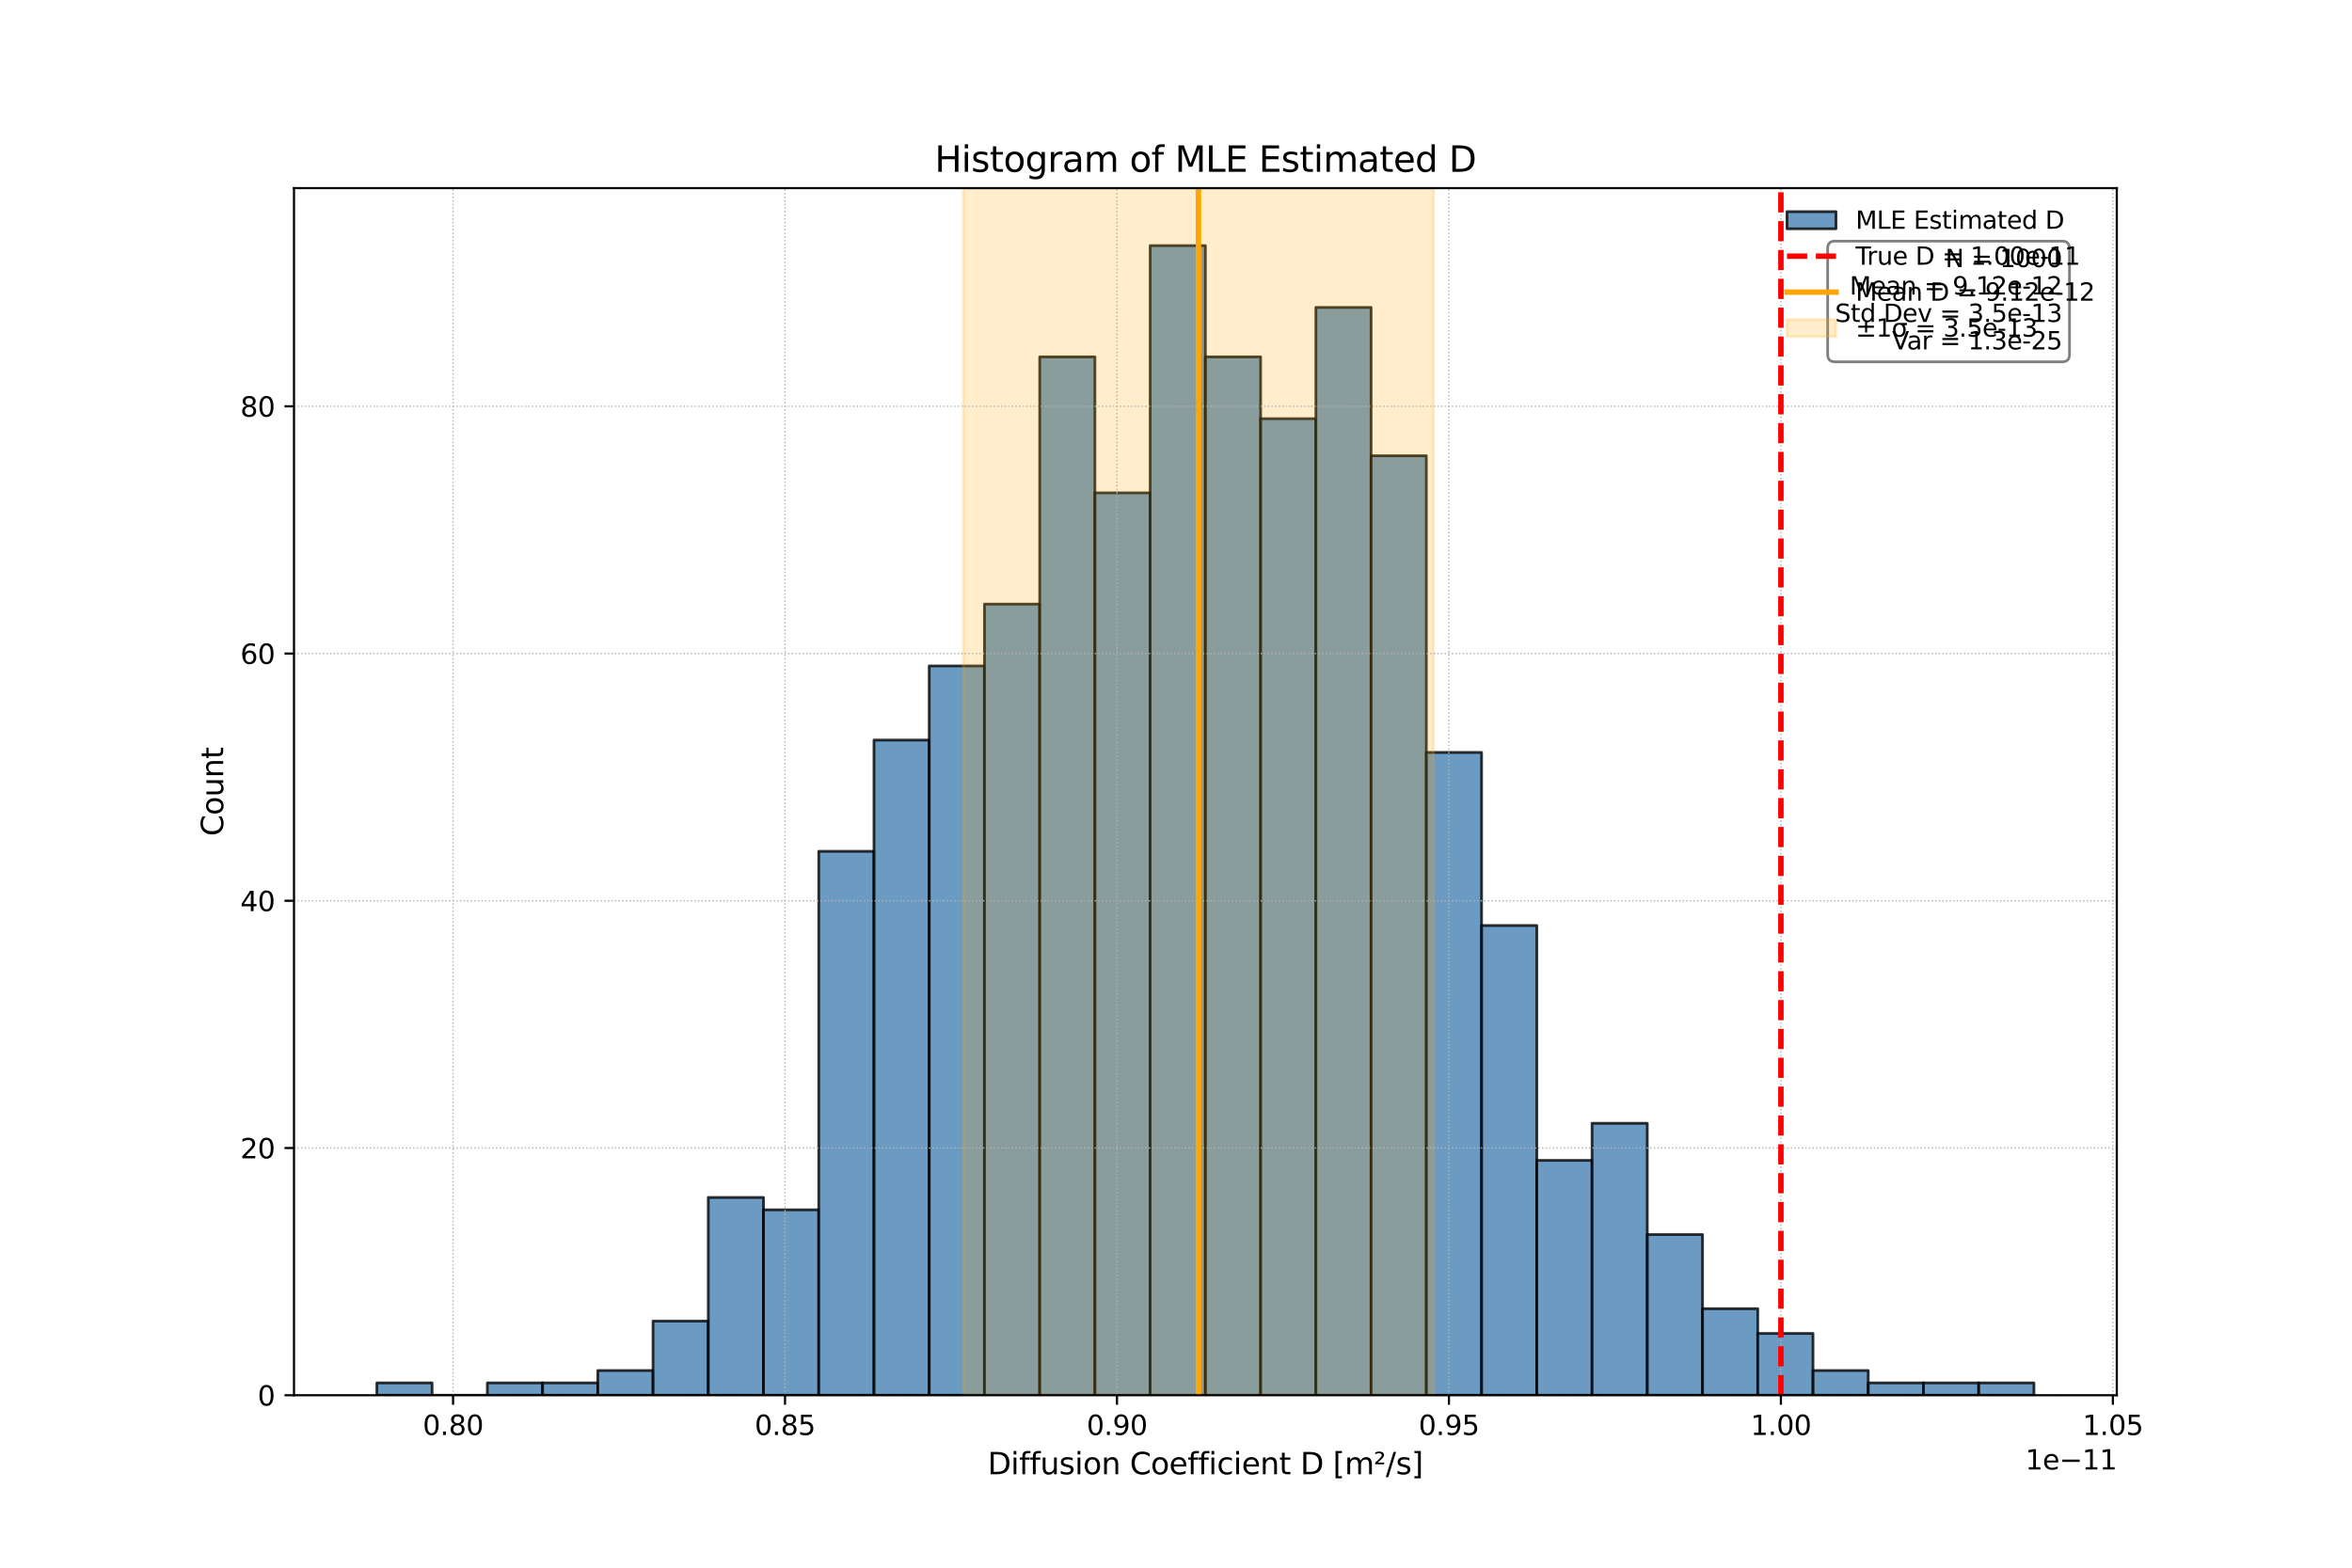 <?xml version="1.0" encoding="utf-8" standalone="no"?>
<!DOCTYPE svg PUBLIC "-//W3C//DTD SVG 1.1//EN"
  "http://www.w3.org/Graphics/SVG/1.1/DTD/svg11.dtd">
<svg xmlns:xlink="http://www.w3.org/1999/xlink" width="864pt" height="576pt" viewBox="0 0 864 576" xmlns="http://www.w3.org/2000/svg" version="1.1">
 <defs>
  <style type="text/css">*{stroke-linejoin: round; stroke-linecap: butt}</style>
 </defs>
 <g id="figure_1">
  <g id="patch_1">
   <path d="M 0 576 
L 864 576 
L 864 0 
L 0 0 
z
" style="fill: #ffffff"/>
  </g>
  <g id="axes_1">
   <g id="patch_2">
    <path d="M 108 512.64 
L 777.6 512.64 
L 777.6 69.12 
L 108 69.12 
z
" style="fill: #ffffff"/>
   </g>
   <g id="patch_3">
    <path d="M 138.436 512.64 
L 158.727 512.64 
L 158.727 508.098 
L 138.436 508.098 
z
" clip-path="url(#pdb9850dea7)" style="fill: #4682b4; opacity: 0.8; stroke: #000000; stroke-linejoin: miter"/>
   </g>
   <g id="patch_4">
    <path d="M 158.727 512.64 
L 179.018 512.64 
L 179.018 512.64 
L 158.727 512.64 
z
" clip-path="url(#pdb9850dea7)" style="fill: #4682b4; opacity: 0.8; stroke: #000000; stroke-linejoin: miter"/>
   </g>
   <g id="patch_5">
    <path d="M 179.018 512.64 
L 199.309 512.64 
L 199.309 508.098 
L 179.018 508.098 
z
" clip-path="url(#pdb9850dea7)" style="fill: #4682b4; opacity: 0.8; stroke: #000000; stroke-linejoin: miter"/>
   </g>
   <g id="patch_6">
    <path d="M 199.309 512.64 
L 219.6 512.64 
L 219.6 508.098 
L 199.309 508.098 
z
" clip-path="url(#pdb9850dea7)" style="fill: #4682b4; opacity: 0.8; stroke: #000000; stroke-linejoin: miter"/>
   </g>
   <g id="patch_7">
    <path d="M 219.6 512.64 
L 239.891 512.64 
L 239.891 503.556 
L 219.6 503.556 
z
" clip-path="url(#pdb9850dea7)" style="fill: #4682b4; opacity: 0.8; stroke: #000000; stroke-linejoin: miter"/>
   </g>
   <g id="patch_8">
    <path d="M 239.891 512.64 
L 260.182 512.64 
L 260.182 485.388 
L 239.891 485.388 
z
" clip-path="url(#pdb9850dea7)" style="fill: #4682b4; opacity: 0.8; stroke: #000000; stroke-linejoin: miter"/>
   </g>
   <g id="patch_9">
    <path d="M 260.182 512.64 
L 280.473 512.64 
L 280.473 439.969 
L 260.182 439.969 
z
" clip-path="url(#pdb9850dea7)" style="fill: #4682b4; opacity: 0.8; stroke: #000000; stroke-linejoin: miter"/>
   </g>
   <g id="patch_10">
    <path d="M 280.473 512.64 
L 300.764 512.64 
L 300.764 444.511 
L 280.473 444.511 
z
" clip-path="url(#pdb9850dea7)" style="fill: #4682b4; opacity: 0.8; stroke: #000000; stroke-linejoin: miter"/>
   </g>
   <g id="patch_11">
    <path d="M 300.764 512.64 
L 321.055 512.64 
L 321.055 312.795 
L 300.764 312.795 
z
" clip-path="url(#pdb9850dea7)" style="fill: #4682b4; opacity: 0.8; stroke: #000000; stroke-linejoin: miter"/>
   </g>
   <g id="patch_12">
    <path d="M 321.055 512.64 
L 341.345 512.64 
L 341.345 271.917 
L 321.055 271.917 
z
" clip-path="url(#pdb9850dea7)" style="fill: #4682b4; opacity: 0.8; stroke: #000000; stroke-linejoin: miter"/>
   </g>
   <g id="patch_13">
    <path d="M 341.345 512.64 
L 361.636 512.64 
L 361.636 244.666 
L 341.345 244.666 
z
" clip-path="url(#pdb9850dea7)" style="fill: #4682b4; opacity: 0.8; stroke: #000000; stroke-linejoin: miter"/>
   </g>
   <g id="patch_14">
    <path d="M 361.636 512.64 
L 381.927 512.64 
L 381.927 221.956 
L 361.636 221.956 
z
" clip-path="url(#pdb9850dea7)" style="fill: #4682b4; opacity: 0.8; stroke: #000000; stroke-linejoin: miter"/>
   </g>
   <g id="patch_15">
    <path d="M 381.927 512.64 
L 402.218 512.64 
L 402.218 131.117 
L 381.927 131.117 
z
" clip-path="url(#pdb9850dea7)" style="fill: #4682b4; opacity: 0.8; stroke: #000000; stroke-linejoin: miter"/>
   </g>
   <g id="patch_16">
    <path d="M 402.218 512.64 
L 422.509 512.64 
L 422.509 181.079 
L 402.218 181.079 
z
" clip-path="url(#pdb9850dea7)" style="fill: #4682b4; opacity: 0.8; stroke: #000000; stroke-linejoin: miter"/>
   </g>
   <g id="patch_17">
    <path d="M 422.509 512.64 
L 442.8 512.64 
L 442.8 90.24 
L 422.509 90.24 
z
" clip-path="url(#pdb9850dea7)" style="fill: #4682b4; opacity: 0.8; stroke: #000000; stroke-linejoin: miter"/>
   </g>
   <g id="patch_18">
    <path d="M 442.8 512.64 
L 463.091 512.64 
L 463.091 131.117 
L 442.8 131.117 
z
" clip-path="url(#pdb9850dea7)" style="fill: #4682b4; opacity: 0.8; stroke: #000000; stroke-linejoin: miter"/>
   </g>
   <g id="patch_19">
    <path d="M 463.091 512.64 
L 483.382 512.64 
L 483.382 153.827 
L 463.091 153.827 
z
" clip-path="url(#pdb9850dea7)" style="fill: #4682b4; opacity: 0.8; stroke: #000000; stroke-linejoin: miter"/>
   </g>
   <g id="patch_20">
    <path d="M 483.382 512.64 
L 503.673 512.64 
L 503.673 112.95 
L 483.382 112.95 
z
" clip-path="url(#pdb9850dea7)" style="fill: #4682b4; opacity: 0.8; stroke: #000000; stroke-linejoin: miter"/>
   </g>
   <g id="patch_21">
    <path d="M 503.673 512.64 
L 523.964 512.64 
L 523.964 167.453 
L 503.673 167.453 
z
" clip-path="url(#pdb9850dea7)" style="fill: #4682b4; opacity: 0.8; stroke: #000000; stroke-linejoin: miter"/>
   </g>
   <g id="patch_22">
    <path d="M 523.964 512.64 
L 544.255 512.64 
L 544.255 276.459 
L 523.964 276.459 
z
" clip-path="url(#pdb9850dea7)" style="fill: #4682b4; opacity: 0.8; stroke: #000000; stroke-linejoin: miter"/>
   </g>
   <g id="patch_23">
    <path d="M 544.255 512.64 
L 564.545 512.64 
L 564.545 340.046 
L 544.255 340.046 
z
" clip-path="url(#pdb9850dea7)" style="fill: #4682b4; opacity: 0.8; stroke: #000000; stroke-linejoin: miter"/>
   </g>
   <g id="patch_24">
    <path d="M 564.545 512.64 
L 584.836 512.64 
L 584.836 426.343 
L 564.545 426.343 
z
" clip-path="url(#pdb9850dea7)" style="fill: #4682b4; opacity: 0.8; stroke: #000000; stroke-linejoin: miter"/>
   </g>
   <g id="patch_25">
    <path d="M 584.836 512.64 
L 605.127 512.64 
L 605.127 412.717 
L 584.836 412.717 
z
" clip-path="url(#pdb9850dea7)" style="fill: #4682b4; opacity: 0.8; stroke: #000000; stroke-linejoin: miter"/>
   </g>
   <g id="patch_26">
    <path d="M 605.127 512.64 
L 625.418 512.64 
L 625.418 453.595 
L 605.127 453.595 
z
" clip-path="url(#pdb9850dea7)" style="fill: #4682b4; opacity: 0.8; stroke: #000000; stroke-linejoin: miter"/>
   </g>
   <g id="patch_27">
    <path d="M 625.418 512.64 
L 645.709 512.64 
L 645.709 480.846 
L 625.418 480.846 
z
" clip-path="url(#pdb9850dea7)" style="fill: #4682b4; opacity: 0.8; stroke: #000000; stroke-linejoin: miter"/>
   </g>
   <g id="patch_28">
    <path d="M 645.709 512.64 
L 666 512.64 
L 666 489.93 
L 645.709 489.93 
z
" clip-path="url(#pdb9850dea7)" style="fill: #4682b4; opacity: 0.8; stroke: #000000; stroke-linejoin: miter"/>
   </g>
   <g id="patch_29">
    <path d="M 666 512.64 
L 686.291 512.64 
L 686.291 503.556 
L 666 503.556 
z
" clip-path="url(#pdb9850dea7)" style="fill: #4682b4; opacity: 0.8; stroke: #000000; stroke-linejoin: miter"/>
   </g>
   <g id="patch_30">
    <path d="M 686.291 512.64 
L 706.582 512.64 
L 706.582 508.098 
L 686.291 508.098 
z
" clip-path="url(#pdb9850dea7)" style="fill: #4682b4; opacity: 0.8; stroke: #000000; stroke-linejoin: miter"/>
   </g>
   <g id="patch_31">
    <path d="M 706.582 512.64 
L 726.873 512.64 
L 726.873 508.098 
L 706.582 508.098 
z
" clip-path="url(#pdb9850dea7)" style="fill: #4682b4; opacity: 0.8; stroke: #000000; stroke-linejoin: miter"/>
   </g>
   <g id="patch_32">
    <path d="M 726.873 512.64 
L 747.164 512.64 
L 747.164 508.098 
L 726.873 508.098 
z
" clip-path="url(#pdb9850dea7)" style="fill: #4682b4; opacity: 0.8; stroke: #000000; stroke-linejoin: miter"/>
   </g>
   <g id="patch_33">
    <path d="M 353.84 512.64 
L 526.658 512.64 
L 526.658 69.12 
L 353.84 69.12 
z
" clip-path="url(#pdb9850dea7)" style="fill: #ffa500; opacity: 0.2; stroke: #ffa500; stroke-linejoin: miter"/>
   </g>
   <g id="matplotlib.axis_1">
    <g id="xtick_1">
     <g id="line2d_1">
      <path d="M 166.428 512.64 
L 166.428 69.12 
" clip-path="url(#pdb9850dea7)" style="fill: none; stroke-dasharray: 0.5,0.825; stroke-dashoffset: 0; stroke: #b0b0b0; stroke-width: 0.5"/>
     </g>
     <g id="line2d_2">
      <defs>
       <path id="m0265de02ef" d="M 0 0 
L 0 3.5 
" style="stroke: #000000; stroke-width: 0.8"/>
      </defs>
      <g>
       <use xlink:href="#m0265de02ef" x="166.428" y="512.64" style="stroke: #000000; stroke-width: 0.8"/>
      </g>
     </g>
     <g id="text_1">
      <!-- 0.80 -->
      <g transform="translate(155.295 527.238) scale(0.1 -0.1)">
       <defs>
        <path id="DejaVuSans-30" d="M 2034 4250 
Q 1547 4250 1301 3770 
Q 1056 3291 1056 2328 
Q 1056 1369 1301 889 
Q 1547 409 2034 409 
Q 2525 409 2770 889 
Q 3016 1369 3016 2328 
Q 3016 3291 2770 3770 
Q 2525 4250 2034 4250 
z
M 2034 4750 
Q 2819 4750 3233 4129 
Q 3647 3509 3647 2328 
Q 3647 1150 3233 529 
Q 2819 -91 2034 -91 
Q 1250 -91 836 529 
Q 422 1150 422 2328 
Q 422 3509 836 4129 
Q 1250 4750 2034 4750 
z
" transform="scale(0.016)"/>
        <path id="DejaVuSans-2e" d="M 684 794 
L 1344 794 
L 1344 0 
L 684 0 
L 684 794 
z
" transform="scale(0.016)"/>
        <path id="DejaVuSans-38" d="M 2034 2216 
Q 1584 2216 1326 1975 
Q 1069 1734 1069 1313 
Q 1069 891 1326 650 
Q 1584 409 2034 409 
Q 2484 409 2743 651 
Q 3003 894 3003 1313 
Q 3003 1734 2745 1975 
Q 2488 2216 2034 2216 
z
M 1403 2484 
Q 997 2584 770 2862 
Q 544 3141 544 3541 
Q 544 4100 942 4425 
Q 1341 4750 2034 4750 
Q 2731 4750 3128 4425 
Q 3525 4100 3525 3541 
Q 3525 3141 3298 2862 
Q 3072 2584 2669 2484 
Q 3125 2378 3379 2068 
Q 3634 1759 3634 1313 
Q 3634 634 3220 271 
Q 2806 -91 2034 -91 
Q 1263 -91 848 271 
Q 434 634 434 1313 
Q 434 1759 690 2068 
Q 947 2378 1403 2484 
z
M 1172 3481 
Q 1172 3119 1398 2916 
Q 1625 2713 2034 2713 
Q 2441 2713 2670 2916 
Q 2900 3119 2900 3481 
Q 2900 3844 2670 4047 
Q 2441 4250 2034 4250 
Q 1625 4250 1398 4047 
Q 1172 3844 1172 3481 
z
" transform="scale(0.016)"/>
       </defs>
       <use xlink:href="#DejaVuSans-30"/>
       <use xlink:href="#DejaVuSans-2e" x="63.623"/>
       <use xlink:href="#DejaVuSans-38" x="95.41"/>
       <use xlink:href="#DejaVuSans-30" x="159.033"/>
      </g>
     </g>
    </g>
    <g id="xtick_2">
     <g id="line2d_3">
      <path d="M 288.374 512.64 
L 288.374 69.12 
" clip-path="url(#pdb9850dea7)" style="fill: none; stroke-dasharray: 0.5,0.825; stroke-dashoffset: 0; stroke: #b0b0b0; stroke-width: 0.5"/>
     </g>
     <g id="line2d_4">
      <g>
       <use xlink:href="#m0265de02ef" x="288.374" y="512.64" style="stroke: #000000; stroke-width: 0.8"/>
      </g>
     </g>
     <g id="text_2">
      <!-- 0.85 -->
      <g transform="translate(277.241 527.238) scale(0.1 -0.1)">
       <defs>
        <path id="DejaVuSans-35" d="M 691 4666 
L 3169 4666 
L 3169 4134 
L 1269 4134 
L 1269 2991 
Q 1406 3038 1543 3061 
Q 1681 3084 1819 3084 
Q 2600 3084 3056 2656 
Q 3513 2228 3513 1497 
Q 3513 744 3044 326 
Q 2575 -91 1722 -91 
Q 1428 -91 1123 -41 
Q 819 9 494 109 
L 494 744 
Q 775 591 1075 516 
Q 1375 441 1709 441 
Q 2250 441 2565 725 
Q 2881 1009 2881 1497 
Q 2881 1984 2565 2268 
Q 2250 2553 1709 2553 
Q 1456 2553 1204 2497 
Q 953 2441 691 2322 
L 691 4666 
z
" transform="scale(0.016)"/>
       </defs>
       <use xlink:href="#DejaVuSans-30"/>
       <use xlink:href="#DejaVuSans-2e" x="63.623"/>
       <use xlink:href="#DejaVuSans-38" x="95.41"/>
       <use xlink:href="#DejaVuSans-35" x="159.033"/>
      </g>
     </g>
    </g>
    <g id="xtick_3">
     <g id="line2d_5">
      <path d="M 410.319 512.64 
L 410.319 69.12 
" clip-path="url(#pdb9850dea7)" style="fill: none; stroke-dasharray: 0.5,0.825; stroke-dashoffset: 0; stroke: #b0b0b0; stroke-width: 0.5"/>
     </g>
     <g id="line2d_6">
      <g>
       <use xlink:href="#m0265de02ef" x="410.319" y="512.64" style="stroke: #000000; stroke-width: 0.8"/>
      </g>
     </g>
     <g id="text_3">
      <!-- 0.90 -->
      <g transform="translate(399.187 527.238) scale(0.1 -0.1)">
       <defs>
        <path id="DejaVuSans-39" d="M 703 97 
L 703 672 
Q 941 559 1184 500 
Q 1428 441 1663 441 
Q 2288 441 2617 861 
Q 2947 1281 2994 2138 
Q 2813 1869 2534 1725 
Q 2256 1581 1919 1581 
Q 1219 1581 811 2004 
Q 403 2428 403 3163 
Q 403 3881 828 4315 
Q 1253 4750 1959 4750 
Q 2769 4750 3195 4129 
Q 3622 3509 3622 2328 
Q 3622 1225 3098 567 
Q 2575 -91 1691 -91 
Q 1453 -91 1209 -44 
Q 966 3 703 97 
z
M 1959 2075 
Q 2384 2075 2632 2365 
Q 2881 2656 2881 3163 
Q 2881 3666 2632 3958 
Q 2384 4250 1959 4250 
Q 1534 4250 1286 3958 
Q 1038 3666 1038 3163 
Q 1038 2656 1286 2365 
Q 1534 2075 1959 2075 
z
" transform="scale(0.016)"/>
       </defs>
       <use xlink:href="#DejaVuSans-30"/>
       <use xlink:href="#DejaVuSans-2e" x="63.623"/>
       <use xlink:href="#DejaVuSans-39" x="95.41"/>
       <use xlink:href="#DejaVuSans-30" x="159.033"/>
      </g>
     </g>
    </g>
    <g id="xtick_4">
     <g id="line2d_7">
      <path d="M 532.265 512.64 
L 532.265 69.12 
" clip-path="url(#pdb9850dea7)" style="fill: none; stroke-dasharray: 0.5,0.825; stroke-dashoffset: 0; stroke: #b0b0b0; stroke-width: 0.5"/>
     </g>
     <g id="line2d_8">
      <g>
       <use xlink:href="#m0265de02ef" x="532.265" y="512.64" style="stroke: #000000; stroke-width: 0.8"/>
      </g>
     </g>
     <g id="text_4">
      <!-- 0.95 -->
      <g transform="translate(521.132 527.238) scale(0.1 -0.1)">
       <use xlink:href="#DejaVuSans-30"/>
       <use xlink:href="#DejaVuSans-2e" x="63.623"/>
       <use xlink:href="#DejaVuSans-39" x="95.41"/>
       <use xlink:href="#DejaVuSans-35" x="159.033"/>
      </g>
     </g>
    </g>
    <g id="xtick_5">
     <g id="line2d_9">
      <path d="M 654.211 512.64 
L 654.211 69.12 
" clip-path="url(#pdb9850dea7)" style="fill: none; stroke-dasharray: 0.5,0.825; stroke-dashoffset: 0; stroke: #b0b0b0; stroke-width: 0.5"/>
     </g>
     <g id="line2d_10">
      <g>
       <use xlink:href="#m0265de02ef" x="654.211" y="512.64" style="stroke: #000000; stroke-width: 0.8"/>
      </g>
     </g>
     <g id="text_5">
      <!-- 1.00 -->
      <g transform="translate(643.078 527.238) scale(0.1 -0.1)">
       <defs>
        <path id="DejaVuSans-31" d="M 794 531 
L 1825 531 
L 1825 4091 
L 703 3866 
L 703 4441 
L 1819 4666 
L 2450 4666 
L 2450 531 
L 3481 531 
L 3481 0 
L 794 0 
L 794 531 
z
" transform="scale(0.016)"/>
       </defs>
       <use xlink:href="#DejaVuSans-31"/>
       <use xlink:href="#DejaVuSans-2e" x="63.623"/>
       <use xlink:href="#DejaVuSans-30" x="95.41"/>
       <use xlink:href="#DejaVuSans-30" x="159.033"/>
      </g>
     </g>
    </g>
    <g id="xtick_6">
     <g id="line2d_11">
      <path d="M 776.157 512.64 
L 776.157 69.12 
" clip-path="url(#pdb9850dea7)" style="fill: none; stroke-dasharray: 0.5,0.825; stroke-dashoffset: 0; stroke: #b0b0b0; stroke-width: 0.5"/>
     </g>
     <g id="line2d_12">
      <g>
       <use xlink:href="#m0265de02ef" x="776.157" y="512.64" style="stroke: #000000; stroke-width: 0.8"/>
      </g>
     </g>
     <g id="text_6">
      <!-- 1.05 -->
      <g transform="translate(765.024 527.238) scale(0.1 -0.1)">
       <use xlink:href="#DejaVuSans-31"/>
       <use xlink:href="#DejaVuSans-2e" x="63.623"/>
       <use xlink:href="#DejaVuSans-30" x="95.41"/>
       <use xlink:href="#DejaVuSans-35" x="159.033"/>
      </g>
     </g>
    </g>
    <g id="text_7">
     <!-- Diffusion Coefficient D [m²/s] -->
     <g transform="translate(362.815 541.676) scale(0.11 -0.11)">
      <defs>
       <path id="DejaVuSans-44" d="M 1259 4147 
L 1259 519 
L 2022 519 
Q 2988 519 3436 956 
Q 3884 1394 3884 2338 
Q 3884 3275 3436 3711 
Q 2988 4147 2022 4147 
L 1259 4147 
z
M 628 4666 
L 1925 4666 
Q 3281 4666 3915 4102 
Q 4550 3538 4550 2338 
Q 4550 1131 3912 565 
Q 3275 0 1925 0 
L 628 0 
L 628 4666 
z
" transform="scale(0.016)"/>
       <path id="DejaVuSans-69" d="M 603 3500 
L 1178 3500 
L 1178 0 
L 603 0 
L 603 3500 
z
M 603 4863 
L 1178 4863 
L 1178 4134 
L 603 4134 
L 603 4863 
z
" transform="scale(0.016)"/>
       <path id="DejaVuSans-66" d="M 2375 4863 
L 2375 4384 
L 1825 4384 
Q 1516 4384 1395 4259 
Q 1275 4134 1275 3809 
L 1275 3500 
L 2222 3500 
L 2222 3053 
L 1275 3053 
L 1275 0 
L 697 0 
L 697 3053 
L 147 3053 
L 147 3500 
L 697 3500 
L 697 3744 
Q 697 4328 969 4595 
Q 1241 4863 1831 4863 
L 2375 4863 
z
" transform="scale(0.016)"/>
       <path id="DejaVuSans-75" d="M 544 1381 
L 544 3500 
L 1119 3500 
L 1119 1403 
Q 1119 906 1312 657 
Q 1506 409 1894 409 
Q 2359 409 2629 706 
Q 2900 1003 2900 1516 
L 2900 3500 
L 3475 3500 
L 3475 0 
L 2900 0 
L 2900 538 
Q 2691 219 2414 64 
Q 2138 -91 1772 -91 
Q 1169 -91 856 284 
Q 544 659 544 1381 
z
M 1991 3584 
L 1991 3584 
z
" transform="scale(0.016)"/>
       <path id="DejaVuSans-73" d="M 2834 3397 
L 2834 2853 
Q 2591 2978 2328 3040 
Q 2066 3103 1784 3103 
Q 1356 3103 1142 2972 
Q 928 2841 928 2578 
Q 928 2378 1081 2264 
Q 1234 2150 1697 2047 
L 1894 2003 
Q 2506 1872 2764 1633 
Q 3022 1394 3022 966 
Q 3022 478 2636 193 
Q 2250 -91 1575 -91 
Q 1294 -91 989 -36 
Q 684 19 347 128 
L 347 722 
Q 666 556 975 473 
Q 1284 391 1588 391 
Q 1994 391 2212 530 
Q 2431 669 2431 922 
Q 2431 1156 2273 1281 
Q 2116 1406 1581 1522 
L 1381 1569 
Q 847 1681 609 1914 
Q 372 2147 372 2553 
Q 372 3047 722 3315 
Q 1072 3584 1716 3584 
Q 2034 3584 2315 3537 
Q 2597 3491 2834 3397 
z
" transform="scale(0.016)"/>
       <path id="DejaVuSans-6f" d="M 1959 3097 
Q 1497 3097 1228 2736 
Q 959 2375 959 1747 
Q 959 1119 1226 758 
Q 1494 397 1959 397 
Q 2419 397 2687 759 
Q 2956 1122 2956 1747 
Q 2956 2369 2687 2733 
Q 2419 3097 1959 3097 
z
M 1959 3584 
Q 2709 3584 3137 3096 
Q 3566 2609 3566 1747 
Q 3566 888 3137 398 
Q 2709 -91 1959 -91 
Q 1206 -91 779 398 
Q 353 888 353 1747 
Q 353 2609 779 3096 
Q 1206 3584 1959 3584 
z
" transform="scale(0.016)"/>
       <path id="DejaVuSans-6e" d="M 3513 2113 
L 3513 0 
L 2938 0 
L 2938 2094 
Q 2938 2591 2744 2837 
Q 2550 3084 2163 3084 
Q 1697 3084 1428 2787 
Q 1159 2491 1159 1978 
L 1159 0 
L 581 0 
L 581 3500 
L 1159 3500 
L 1159 2956 
Q 1366 3272 1645 3428 
Q 1925 3584 2291 3584 
Q 2894 3584 3203 3211 
Q 3513 2838 3513 2113 
z
" transform="scale(0.016)"/>
       <path id="DejaVuSans-20" transform="scale(0.016)"/>
       <path id="DejaVuSans-43" d="M 4122 4306 
L 4122 3641 
Q 3803 3938 3442 4084 
Q 3081 4231 2675 4231 
Q 1875 4231 1450 3742 
Q 1025 3253 1025 2328 
Q 1025 1406 1450 917 
Q 1875 428 2675 428 
Q 3081 428 3442 575 
Q 3803 722 4122 1019 
L 4122 359 
Q 3791 134 3420 21 
Q 3050 -91 2638 -91 
Q 1578 -91 968 557 
Q 359 1206 359 2328 
Q 359 3453 968 4101 
Q 1578 4750 2638 4750 
Q 3056 4750 3426 4639 
Q 3797 4528 4122 4306 
z
" transform="scale(0.016)"/>
       <path id="DejaVuSans-65" d="M 3597 1894 
L 3597 1613 
L 953 1613 
Q 991 1019 1311 708 
Q 1631 397 2203 397 
Q 2534 397 2845 478 
Q 3156 559 3463 722 
L 3463 178 
Q 3153 47 2828 -22 
Q 2503 -91 2169 -91 
Q 1331 -91 842 396 
Q 353 884 353 1716 
Q 353 2575 817 3079 
Q 1281 3584 2069 3584 
Q 2775 3584 3186 3129 
Q 3597 2675 3597 1894 
z
M 3022 2063 
Q 3016 2534 2758 2815 
Q 2500 3097 2075 3097 
Q 1594 3097 1305 2825 
Q 1016 2553 972 2059 
L 3022 2063 
z
" transform="scale(0.016)"/>
       <path id="DejaVuSans-63" d="M 3122 3366 
L 3122 2828 
Q 2878 2963 2633 3030 
Q 2388 3097 2138 3097 
Q 1578 3097 1268 2742 
Q 959 2388 959 1747 
Q 959 1106 1268 751 
Q 1578 397 2138 397 
Q 2388 397 2633 464 
Q 2878 531 3122 666 
L 3122 134 
Q 2881 22 2623 -34 
Q 2366 -91 2075 -91 
Q 1284 -91 818 406 
Q 353 903 353 1747 
Q 353 2603 823 3093 
Q 1294 3584 2113 3584 
Q 2378 3584 2631 3529 
Q 2884 3475 3122 3366 
z
" transform="scale(0.016)"/>
       <path id="DejaVuSans-74" d="M 1172 4494 
L 1172 3500 
L 2356 3500 
L 2356 3053 
L 1172 3053 
L 1172 1153 
Q 1172 725 1289 603 
Q 1406 481 1766 481 
L 2356 481 
L 2356 0 
L 1766 0 
Q 1100 0 847 248 
Q 594 497 594 1153 
L 594 3053 
L 172 3053 
L 172 3500 
L 594 3500 
L 594 4494 
L 1172 4494 
z
" transform="scale(0.016)"/>
       <path id="DejaVuSans-5b" d="M 550 4863 
L 1875 4863 
L 1875 4416 
L 1125 4416 
L 1125 -397 
L 1875 -397 
L 1875 -844 
L 550 -844 
L 550 4863 
z
" transform="scale(0.016)"/>
       <path id="DejaVuSans-6d" d="M 3328 2828 
Q 3544 3216 3844 3400 
Q 4144 3584 4550 3584 
Q 5097 3584 5394 3201 
Q 5691 2819 5691 2113 
L 5691 0 
L 5113 0 
L 5113 2094 
Q 5113 2597 4934 2840 
Q 4756 3084 4391 3084 
Q 3944 3084 3684 2787 
Q 3425 2491 3425 1978 
L 3425 0 
L 2847 0 
L 2847 2094 
Q 2847 2600 2669 2842 
Q 2491 3084 2119 3084 
Q 1678 3084 1418 2786 
Q 1159 2488 1159 1978 
L 1159 0 
L 581 0 
L 581 3500 
L 1159 3500 
L 1159 2956 
Q 1356 3278 1631 3431 
Q 1906 3584 2284 3584 
Q 2666 3584 2933 3390 
Q 3200 3197 3328 2828 
z
" transform="scale(0.016)"/>
       <path id="DejaVuSans-b2" d="M 838 2444 
L 2163 2444 
L 2163 2088 
L 294 2088 
L 294 2431 
Q 400 2528 597 2703 
Q 1672 3656 1672 3950 
Q 1672 4156 1509 4282 
Q 1347 4409 1081 4409 
Q 919 4409 728 4354 
Q 538 4300 313 4191 
L 313 4575 
Q 553 4663 761 4706 
Q 969 4750 1147 4750 
Q 1600 4750 1872 4544 
Q 2144 4338 2144 4000 
Q 2144 3566 1109 2678 
Q 934 2528 838 2444 
z
" transform="scale(0.016)"/>
       <path id="DejaVuSans-2f" d="M 1625 4666 
L 2156 4666 
L 531 -594 
L 0 -594 
L 1625 4666 
z
" transform="scale(0.016)"/>
       <path id="DejaVuSans-5d" d="M 1947 4863 
L 1947 -844 
L 622 -844 
L 622 -397 
L 1369 -397 
L 1369 4416 
L 622 4416 
L 622 4863 
L 1947 4863 
z
" transform="scale(0.016)"/>
      </defs>
      <use xlink:href="#DejaVuSans-44"/>
      <use xlink:href="#DejaVuSans-69" x="77.002"/>
      <use xlink:href="#DejaVuSans-66" x="104.785"/>
      <use xlink:href="#DejaVuSans-66" x="139.99"/>
      <use xlink:href="#DejaVuSans-75" x="175.195"/>
      <use xlink:href="#DejaVuSans-73" x="238.574"/>
      <use xlink:href="#DejaVuSans-69" x="290.674"/>
      <use xlink:href="#DejaVuSans-6f" x="318.457"/>
      <use xlink:href="#DejaVuSans-6e" x="379.639"/>
      <use xlink:href="#DejaVuSans-20" x="443.018"/>
      <use xlink:href="#DejaVuSans-43" x="474.805"/>
      <use xlink:href="#DejaVuSans-6f" x="544.629"/>
      <use xlink:href="#DejaVuSans-65" x="605.811"/>
      <use xlink:href="#DejaVuSans-66" x="667.334"/>
      <use xlink:href="#DejaVuSans-66" x="702.539"/>
      <use xlink:href="#DejaVuSans-69" x="737.744"/>
      <use xlink:href="#DejaVuSans-63" x="765.527"/>
      <use xlink:href="#DejaVuSans-69" x="820.508"/>
      <use xlink:href="#DejaVuSans-65" x="848.291"/>
      <use xlink:href="#DejaVuSans-6e" x="909.814"/>
      <use xlink:href="#DejaVuSans-74" x="973.193"/>
      <use xlink:href="#DejaVuSans-20" x="1012.402"/>
      <use xlink:href="#DejaVuSans-44" x="1044.189"/>
      <use xlink:href="#DejaVuSans-20" x="1121.191"/>
      <use xlink:href="#DejaVuSans-5b" x="1152.979"/>
      <use xlink:href="#DejaVuSans-6d" x="1191.992"/>
      <use xlink:href="#DejaVuSans-b2" x="1289.404"/>
      <use xlink:href="#DejaVuSans-2f" x="1329.492"/>
      <use xlink:href="#DejaVuSans-73" x="1363.184"/>
      <use xlink:href="#DejaVuSans-5d" x="1415.283"/>
     </g>
    </g>
    <g id="text_8">
     <!-- 1e−11 -->
     <g transform="translate(743.98 539.917) scale(0.1 -0.1)">
      <defs>
       <path id="DejaVuSans-2212" d="M 678 2272 
L 4684 2272 
L 4684 1741 
L 678 1741 
L 678 2272 
z
" transform="scale(0.016)"/>
      </defs>
      <use xlink:href="#DejaVuSans-31"/>
      <use xlink:href="#DejaVuSans-65" x="63.623"/>
      <use xlink:href="#DejaVuSans-2212" x="125.146"/>
      <use xlink:href="#DejaVuSans-31" x="208.936"/>
      <use xlink:href="#DejaVuSans-31" x="272.559"/>
     </g>
    </g>
   </g>
   <g id="matplotlib.axis_2">
    <g id="ytick_1">
     <g id="line2d_13">
      <path d="M 108 512.64 
L 777.6 512.64 
" clip-path="url(#pdb9850dea7)" style="fill: none; stroke-dasharray: 0.5,0.825; stroke-dashoffset: 0; stroke: #b0b0b0; stroke-width: 0.5"/>
     </g>
     <g id="line2d_14">
      <defs>
       <path id="mfdcb0035c6" d="M 0 0 
L -3.5 0 
" style="stroke: #000000; stroke-width: 0.8"/>
      </defs>
      <g>
       <use xlink:href="#mfdcb0035c6" x="108" y="512.64" style="stroke: #000000; stroke-width: 0.8"/>
      </g>
     </g>
     <g id="text_9">
      <!-- 0 -->
      <g transform="translate(94.638 516.439) scale(0.1 -0.1)">
       <use xlink:href="#DejaVuSans-30"/>
      </g>
     </g>
    </g>
    <g id="ytick_2">
     <g id="line2d_15">
      <path d="M 108 421.801 
L 777.6 421.801 
" clip-path="url(#pdb9850dea7)" style="fill: none; stroke-dasharray: 0.5,0.825; stroke-dashoffset: 0; stroke: #b0b0b0; stroke-width: 0.5"/>
     </g>
     <g id="line2d_16">
      <g>
       <use xlink:href="#mfdcb0035c6" x="108" y="421.801" style="stroke: #000000; stroke-width: 0.8"/>
      </g>
     </g>
     <g id="text_10">
      <!-- 20 -->
      <g transform="translate(88.275 425.601) scale(0.1 -0.1)">
       <defs>
        <path id="DejaVuSans-32" d="M 1228 531 
L 3431 531 
L 3431 0 
L 469 0 
L 469 531 
Q 828 903 1448 1529 
Q 2069 2156 2228 2338 
Q 2531 2678 2651 2914 
Q 2772 3150 2772 3378 
Q 2772 3750 2511 3984 
Q 2250 4219 1831 4219 
Q 1534 4219 1204 4116 
Q 875 4013 500 3803 
L 500 4441 
Q 881 4594 1212 4672 
Q 1544 4750 1819 4750 
Q 2544 4750 2975 4387 
Q 3406 4025 3406 3419 
Q 3406 3131 3298 2873 
Q 3191 2616 2906 2266 
Q 2828 2175 2409 1742 
Q 1991 1309 1228 531 
z
" transform="scale(0.016)"/>
       </defs>
       <use xlink:href="#DejaVuSans-32"/>
       <use xlink:href="#DejaVuSans-30" x="63.623"/>
      </g>
     </g>
    </g>
    <g id="ytick_3">
     <g id="line2d_17">
      <path d="M 108 330.963 
L 777.6 330.963 
" clip-path="url(#pdb9850dea7)" style="fill: none; stroke-dasharray: 0.5,0.825; stroke-dashoffset: 0; stroke: #b0b0b0; stroke-width: 0.5"/>
     </g>
     <g id="line2d_18">
      <g>
       <use xlink:href="#mfdcb0035c6" x="108" y="330.963" style="stroke: #000000; stroke-width: 0.8"/>
      </g>
     </g>
     <g id="text_11">
      <!-- 40 -->
      <g transform="translate(88.275 334.762) scale(0.1 -0.1)">
       <defs>
        <path id="DejaVuSans-34" d="M 2419 4116 
L 825 1625 
L 2419 1625 
L 2419 4116 
z
M 2253 4666 
L 3047 4666 
L 3047 1625 
L 3713 1625 
L 3713 1100 
L 3047 1100 
L 3047 0 
L 2419 0 
L 2419 1100 
L 313 1100 
L 313 1709 
L 2253 4666 
z
" transform="scale(0.016)"/>
       </defs>
       <use xlink:href="#DejaVuSans-34"/>
       <use xlink:href="#DejaVuSans-30" x="63.623"/>
      </g>
     </g>
    </g>
    <g id="ytick_4">
     <g id="line2d_19">
      <path d="M 108 240.124 
L 777.6 240.124 
" clip-path="url(#pdb9850dea7)" style="fill: none; stroke-dasharray: 0.5,0.825; stroke-dashoffset: 0; stroke: #b0b0b0; stroke-width: 0.5"/>
     </g>
     <g id="line2d_20">
      <g>
       <use xlink:href="#mfdcb0035c6" x="108" y="240.124" style="stroke: #000000; stroke-width: 0.8"/>
      </g>
     </g>
     <g id="text_12">
      <!-- 60 -->
      <g transform="translate(88.275 243.923) scale(0.1 -0.1)">
       <defs>
        <path id="DejaVuSans-36" d="M 2113 2584 
Q 1688 2584 1439 2293 
Q 1191 2003 1191 1497 
Q 1191 994 1439 701 
Q 1688 409 2113 409 
Q 2538 409 2786 701 
Q 3034 994 3034 1497 
Q 3034 2003 2786 2293 
Q 2538 2584 2113 2584 
z
M 3366 4563 
L 3366 3988 
Q 3128 4100 2886 4159 
Q 2644 4219 2406 4219 
Q 1781 4219 1451 3797 
Q 1122 3375 1075 2522 
Q 1259 2794 1537 2939 
Q 1816 3084 2150 3084 
Q 2853 3084 3261 2657 
Q 3669 2231 3669 1497 
Q 3669 778 3244 343 
Q 2819 -91 2113 -91 
Q 1303 -91 875 529 
Q 447 1150 447 2328 
Q 447 3434 972 4092 
Q 1497 4750 2381 4750 
Q 2619 4750 2861 4703 
Q 3103 4656 3366 4563 
z
" transform="scale(0.016)"/>
       </defs>
       <use xlink:href="#DejaVuSans-36"/>
       <use xlink:href="#DejaVuSans-30" x="63.623"/>
      </g>
     </g>
    </g>
    <g id="ytick_5">
     <g id="line2d_21">
      <path d="M 108 149.285 
L 777.6 149.285 
" clip-path="url(#pdb9850dea7)" style="fill: none; stroke-dasharray: 0.5,0.825; stroke-dashoffset: 0; stroke: #b0b0b0; stroke-width: 0.5"/>
     </g>
     <g id="line2d_22">
      <g>
       <use xlink:href="#mfdcb0035c6" x="108" y="149.285" style="stroke: #000000; stroke-width: 0.8"/>
      </g>
     </g>
     <g id="text_13">
      <!-- 80 -->
      <g transform="translate(88.275 153.084) scale(0.1 -0.1)">
       <use xlink:href="#DejaVuSans-38"/>
       <use xlink:href="#DejaVuSans-30" x="63.623"/>
      </g>
     </g>
    </g>
    <g id="text_14">
     <!-- Count -->
     <g transform="translate(81.987 307.213) rotate(-90) scale(0.11 -0.11)">
      <use xlink:href="#DejaVuSans-43"/>
      <use xlink:href="#DejaVuSans-6f" x="69.824"/>
      <use xlink:href="#DejaVuSans-75" x="131.006"/>
      <use xlink:href="#DejaVuSans-6e" x="194.385"/>
      <use xlink:href="#DejaVuSans-74" x="257.764"/>
     </g>
    </g>
   </g>
   <g id="line2d_23">
    <path d="M 654.211 512.64 
L 654.211 69.12 
" clip-path="url(#pdb9850dea7)" style="fill: none; stroke-dasharray: 7.4,3.2; stroke-dashoffset: 0; stroke: #ff0000; stroke-width: 2"/>
   </g>
   <g id="line2d_24">
    <path d="M 440.249 512.64 
L 440.249 69.12 
" clip-path="url(#pdb9850dea7)" style="fill: none; stroke: #ffa500; stroke-width: 2; stroke-linecap: square"/>
   </g>
   <g id="patch_34">
    <path d="M 108 512.64 
L 108 69.12 
" style="fill: none; stroke: #000000; stroke-width: 0.8; stroke-linejoin: miter; stroke-linecap: square"/>
   </g>
   <g id="patch_35">
    <path d="M 777.6 512.64 
L 777.6 69.12 
" style="fill: none; stroke: #000000; stroke-width: 0.8; stroke-linejoin: miter; stroke-linecap: square"/>
   </g>
   <g id="patch_36">
    <path d="M 108 512.64 
L 777.6 512.64 
" style="fill: none; stroke: #000000; stroke-width: 0.8; stroke-linejoin: miter; stroke-linecap: square"/>
   </g>
   <g id="patch_37">
    <path d="M 108 69.12 
L 777.6 69.12 
" style="fill: none; stroke: #000000; stroke-width: 0.8; stroke-linejoin: miter; stroke-linecap: square"/>
   </g>
   <g id="text_15">
    <g id="patch_38">
     <path d="M 674.089 132.94 
L 757.512 132.94 
Q 760.212 132.94 760.212 130.24 
L 760.212 91.296 
Q 760.212 88.596 757.512 88.596 
L 674.089 88.596 
Q 671.389 88.596 671.389 91.296 
L 671.389 130.24 
Q 671.389 132.94 674.089 132.94 
z
" style="fill: #ffffff; stroke: #808080; stroke-linejoin: miter"/>
    </g>
    <!-- N = 1000 -->
    <g transform="translate(714.612 98.135) scale(0.09 -0.09)">
     <defs>
      <path id="DejaVuSans-4e" d="M 628 4666 
L 1478 4666 
L 3547 763 
L 3547 4666 
L 4159 4666 
L 4159 0 
L 3309 0 
L 1241 3903 
L 1241 0 
L 628 0 
L 628 4666 
z
" transform="scale(0.016)"/>
      <path id="DejaVuSans-3d" d="M 678 2906 
L 4684 2906 
L 4684 2381 
L 678 2381 
L 678 2906 
z
M 678 1631 
L 4684 1631 
L 4684 1100 
L 678 1100 
L 678 1631 
z
" transform="scale(0.016)"/>
     </defs>
     <use xlink:href="#DejaVuSans-4e"/>
     <use xlink:href="#DejaVuSans-20" x="74.805"/>
     <use xlink:href="#DejaVuSans-3d" x="106.592"/>
     <use xlink:href="#DejaVuSans-20" x="190.381"/>
     <use xlink:href="#DejaVuSans-31" x="222.168"/>
     <use xlink:href="#DejaVuSans-30" x="285.791"/>
     <use xlink:href="#DejaVuSans-30" x="349.414"/>
     <use xlink:href="#DejaVuSans-30" x="413.037"/>
    </g>
    <!-- Mean = 9.12e-12 -->
    <g transform="translate(679.451 108.213) scale(0.09 -0.09)">
     <defs>
      <path id="DejaVuSans-4d" d="M 628 4666 
L 1569 4666 
L 2759 1491 
L 3956 4666 
L 4897 4666 
L 4897 0 
L 4281 0 
L 4281 4097 
L 3078 897 
L 2444 897 
L 1241 4097 
L 1241 0 
L 628 0 
L 628 4666 
z
" transform="scale(0.016)"/>
      <path id="DejaVuSans-61" d="M 2194 1759 
Q 1497 1759 1228 1600 
Q 959 1441 959 1056 
Q 959 750 1161 570 
Q 1363 391 1709 391 
Q 2188 391 2477 730 
Q 2766 1069 2766 1631 
L 2766 1759 
L 2194 1759 
z
M 3341 1997 
L 3341 0 
L 2766 0 
L 2766 531 
Q 2569 213 2275 61 
Q 1981 -91 1556 -91 
Q 1019 -91 701 211 
Q 384 513 384 1019 
Q 384 1609 779 1909 
Q 1175 2209 1959 2209 
L 2766 2209 
L 2766 2266 
Q 2766 2663 2505 2880 
Q 2244 3097 1772 3097 
Q 1472 3097 1187 3025 
Q 903 2953 641 2809 
L 641 3341 
Q 956 3463 1253 3523 
Q 1550 3584 1831 3584 
Q 2591 3584 2966 3190 
Q 3341 2797 3341 1997 
z
" transform="scale(0.016)"/>
      <path id="DejaVuSans-2d" d="M 313 2009 
L 1997 2009 
L 1997 1497 
L 313 1497 
L 313 2009 
z
" transform="scale(0.016)"/>
     </defs>
     <use xlink:href="#DejaVuSans-4d"/>
     <use xlink:href="#DejaVuSans-65" x="86.279"/>
     <use xlink:href="#DejaVuSans-61" x="147.803"/>
     <use xlink:href="#DejaVuSans-6e" x="209.082"/>
     <use xlink:href="#DejaVuSans-20" x="272.461"/>
     <use xlink:href="#DejaVuSans-3d" x="304.248"/>
     <use xlink:href="#DejaVuSans-20" x="388.037"/>
     <use xlink:href="#DejaVuSans-39" x="419.824"/>
     <use xlink:href="#DejaVuSans-2e" x="483.447"/>
     <use xlink:href="#DejaVuSans-31" x="515.234"/>
     <use xlink:href="#DejaVuSans-32" x="578.857"/>
     <use xlink:href="#DejaVuSans-65" x="642.48"/>
     <use xlink:href="#DejaVuSans-2d" x="704.004"/>
     <use xlink:href="#DejaVuSans-31" x="740.088"/>
     <use xlink:href="#DejaVuSans-32" x="803.711"/>
    </g>
    <!-- Std Dev = 3.5e-13 -->
    <g transform="translate(674.089 118.291) scale(0.09 -0.09)">
     <defs>
      <path id="DejaVuSans-53" d="M 3425 4513 
L 3425 3897 
Q 3066 4069 2747 4153 
Q 2428 4238 2131 4238 
Q 1616 4238 1336 4038 
Q 1056 3838 1056 3469 
Q 1056 3159 1242 3001 
Q 1428 2844 1947 2747 
L 2328 2669 
Q 3034 2534 3370 2195 
Q 3706 1856 3706 1288 
Q 3706 609 3251 259 
Q 2797 -91 1919 -91 
Q 1588 -91 1214 -16 
Q 841 59 441 206 
L 441 856 
Q 825 641 1194 531 
Q 1563 422 1919 422 
Q 2459 422 2753 634 
Q 3047 847 3047 1241 
Q 3047 1584 2836 1778 
Q 2625 1972 2144 2069 
L 1759 2144 
Q 1053 2284 737 2584 
Q 422 2884 422 3419 
Q 422 4038 858 4394 
Q 1294 4750 2059 4750 
Q 2388 4750 2728 4690 
Q 3069 4631 3425 4513 
z
" transform="scale(0.016)"/>
      <path id="DejaVuSans-64" d="M 2906 2969 
L 2906 4863 
L 3481 4863 
L 3481 0 
L 2906 0 
L 2906 525 
Q 2725 213 2448 61 
Q 2172 -91 1784 -91 
Q 1150 -91 751 415 
Q 353 922 353 1747 
Q 353 2572 751 3078 
Q 1150 3584 1784 3584 
Q 2172 3584 2448 3432 
Q 2725 3281 2906 2969 
z
M 947 1747 
Q 947 1113 1208 752 
Q 1469 391 1925 391 
Q 2381 391 2643 752 
Q 2906 1113 2906 1747 
Q 2906 2381 2643 2742 
Q 2381 3103 1925 3103 
Q 1469 3103 1208 2742 
Q 947 2381 947 1747 
z
" transform="scale(0.016)"/>
      <path id="DejaVuSans-76" d="M 191 3500 
L 800 3500 
L 1894 563 
L 2988 3500 
L 3597 3500 
L 2284 0 
L 1503 0 
L 191 3500 
z
" transform="scale(0.016)"/>
      <path id="DejaVuSans-33" d="M 2597 2516 
Q 3050 2419 3304 2112 
Q 3559 1806 3559 1356 
Q 3559 666 3084 287 
Q 2609 -91 1734 -91 
Q 1441 -91 1130 -33 
Q 819 25 488 141 
L 488 750 
Q 750 597 1062 519 
Q 1375 441 1716 441 
Q 2309 441 2620 675 
Q 2931 909 2931 1356 
Q 2931 1769 2642 2001 
Q 2353 2234 1838 2234 
L 1294 2234 
L 1294 2753 
L 1863 2753 
Q 2328 2753 2575 2939 
Q 2822 3125 2822 3475 
Q 2822 3834 2567 4026 
Q 2313 4219 1838 4219 
Q 1578 4219 1281 4162 
Q 984 4106 628 3988 
L 628 4550 
Q 988 4650 1302 4700 
Q 1616 4750 1894 4750 
Q 2613 4750 3031 4423 
Q 3450 4097 3450 3541 
Q 3450 3153 3228 2886 
Q 3006 2619 2597 2516 
z
" transform="scale(0.016)"/>
     </defs>
     <use xlink:href="#DejaVuSans-53"/>
     <use xlink:href="#DejaVuSans-74" x="63.477"/>
     <use xlink:href="#DejaVuSans-64" x="102.686"/>
     <use xlink:href="#DejaVuSans-20" x="166.162"/>
     <use xlink:href="#DejaVuSans-44" x="197.949"/>
     <use xlink:href="#DejaVuSans-65" x="274.951"/>
     <use xlink:href="#DejaVuSans-76" x="336.475"/>
     <use xlink:href="#DejaVuSans-20" x="395.654"/>
     <use xlink:href="#DejaVuSans-3d" x="427.441"/>
     <use xlink:href="#DejaVuSans-20" x="511.23"/>
     <use xlink:href="#DejaVuSans-33" x="543.018"/>
     <use xlink:href="#DejaVuSans-2e" x="606.641"/>
     <use xlink:href="#DejaVuSans-35" x="638.428"/>
     <use xlink:href="#DejaVuSans-65" x="702.051"/>
     <use xlink:href="#DejaVuSans-2d" x="763.574"/>
     <use xlink:href="#DejaVuSans-31" x="799.658"/>
     <use xlink:href="#DejaVuSans-33" x="863.281"/>
    </g>
    <!-- Var = 1.3e-25 -->
    <g transform="translate(695.025 128.369) scale(0.09 -0.09)">
     <defs>
      <path id="DejaVuSans-56" d="M 1831 0 
L 50 4666 
L 709 4666 
L 2188 738 
L 3669 4666 
L 4325 4666 
L 2547 0 
L 1831 0 
z
" transform="scale(0.016)"/>
      <path id="DejaVuSans-72" d="M 2631 2963 
Q 2534 3019 2420 3045 
Q 2306 3072 2169 3072 
Q 1681 3072 1420 2755 
Q 1159 2438 1159 1844 
L 1159 0 
L 581 0 
L 581 3500 
L 1159 3500 
L 1159 2956 
Q 1341 3275 1631 3429 
Q 1922 3584 2338 3584 
Q 2397 3584 2469 3576 
Q 2541 3569 2628 3553 
L 2631 2963 
z
" transform="scale(0.016)"/>
     </defs>
     <use xlink:href="#DejaVuSans-56"/>
     <use xlink:href="#DejaVuSans-61" x="60.658"/>
     <use xlink:href="#DejaVuSans-72" x="121.938"/>
     <use xlink:href="#DejaVuSans-20" x="163.051"/>
     <use xlink:href="#DejaVuSans-3d" x="194.838"/>
     <use xlink:href="#DejaVuSans-20" x="278.627"/>
     <use xlink:href="#DejaVuSans-31" x="310.414"/>
     <use xlink:href="#DejaVuSans-2e" x="374.037"/>
     <use xlink:href="#DejaVuSans-33" x="405.824"/>
     <use xlink:href="#DejaVuSans-65" x="469.447"/>
     <use xlink:href="#DejaVuSans-2d" x="530.971"/>
     <use xlink:href="#DejaVuSans-32" x="567.055"/>
     <use xlink:href="#DejaVuSans-35" x="630.678"/>
    </g>
   </g>
   <g id="text_16">
    <!-- Histogram of MLE Estimated D -->
    <g transform="translate(343.374 63.12) scale(0.13 -0.13)">
     <defs>
      <path id="DejaVuSans-48" d="M 628 4666 
L 1259 4666 
L 1259 2753 
L 3553 2753 
L 3553 4666 
L 4184 4666 
L 4184 0 
L 3553 0 
L 3553 2222 
L 1259 2222 
L 1259 0 
L 628 0 
L 628 4666 
z
" transform="scale(0.016)"/>
      <path id="DejaVuSans-67" d="M 2906 1791 
Q 2906 2416 2648 2759 
Q 2391 3103 1925 3103 
Q 1463 3103 1205 2759 
Q 947 2416 947 1791 
Q 947 1169 1205 825 
Q 1463 481 1925 481 
Q 2391 481 2648 825 
Q 2906 1169 2906 1791 
z
M 3481 434 
Q 3481 -459 3084 -895 
Q 2688 -1331 1869 -1331 
Q 1566 -1331 1297 -1286 
Q 1028 -1241 775 -1147 
L 775 -588 
Q 1028 -725 1275 -790 
Q 1522 -856 1778 -856 
Q 2344 -856 2625 -561 
Q 2906 -266 2906 331 
L 2906 616 
Q 2728 306 2450 153 
Q 2172 0 1784 0 
Q 1141 0 747 490 
Q 353 981 353 1791 
Q 353 2603 747 3093 
Q 1141 3584 1784 3584 
Q 2172 3584 2450 3431 
Q 2728 3278 2906 2969 
L 2906 3500 
L 3481 3500 
L 3481 434 
z
" transform="scale(0.016)"/>
      <path id="DejaVuSans-4c" d="M 628 4666 
L 1259 4666 
L 1259 531 
L 3531 531 
L 3531 0 
L 628 0 
L 628 4666 
z
" transform="scale(0.016)"/>
      <path id="DejaVuSans-45" d="M 628 4666 
L 3578 4666 
L 3578 4134 
L 1259 4134 
L 1259 2753 
L 3481 2753 
L 3481 2222 
L 1259 2222 
L 1259 531 
L 3634 531 
L 3634 0 
L 628 0 
L 628 4666 
z
" transform="scale(0.016)"/>
     </defs>
     <use xlink:href="#DejaVuSans-48"/>
     <use xlink:href="#DejaVuSans-69" x="75.195"/>
     <use xlink:href="#DejaVuSans-73" x="102.979"/>
     <use xlink:href="#DejaVuSans-74" x="155.078"/>
     <use xlink:href="#DejaVuSans-6f" x="194.287"/>
     <use xlink:href="#DejaVuSans-67" x="255.469"/>
     <use xlink:href="#DejaVuSans-72" x="318.945"/>
     <use xlink:href="#DejaVuSans-61" x="360.059"/>
     <use xlink:href="#DejaVuSans-6d" x="421.338"/>
     <use xlink:href="#DejaVuSans-20" x="518.75"/>
     <use xlink:href="#DejaVuSans-6f" x="550.537"/>
     <use xlink:href="#DejaVuSans-66" x="611.719"/>
     <use xlink:href="#DejaVuSans-20" x="646.924"/>
     <use xlink:href="#DejaVuSans-4d" x="678.711"/>
     <use xlink:href="#DejaVuSans-4c" x="764.99"/>
     <use xlink:href="#DejaVuSans-45" x="820.703"/>
     <use xlink:href="#DejaVuSans-20" x="883.887"/>
     <use xlink:href="#DejaVuSans-45" x="915.674"/>
     <use xlink:href="#DejaVuSans-73" x="978.857"/>
     <use xlink:href="#DejaVuSans-74" x="1030.957"/>
     <use xlink:href="#DejaVuSans-69" x="1070.166"/>
     <use xlink:href="#DejaVuSans-6d" x="1097.949"/>
     <use xlink:href="#DejaVuSans-61" x="1195.361"/>
     <use xlink:href="#DejaVuSans-74" x="1256.641"/>
     <use xlink:href="#DejaVuSans-65" x="1295.85"/>
     <use xlink:href="#DejaVuSans-64" x="1357.373"/>
     <use xlink:href="#DejaVuSans-20" x="1420.85"/>
     <use xlink:href="#DejaVuSans-44" x="1452.637"/>
    </g>
   </g>
   <g id="legend_1">
    <g id="patch_39">
     <path d="M 656.449 84.059 
L 674.449 84.059 
L 674.449 77.759 
L 656.449 77.759 
z
" style="fill: #4682b4; opacity: 0.8; stroke: #000000; stroke-linejoin: miter"/>
    </g>
    <g id="text_17">
     <!-- MLE Estimated D -->
     <g transform="translate(681.649 84.059) scale(0.09 -0.09)">
      <use xlink:href="#DejaVuSans-4d"/>
      <use xlink:href="#DejaVuSans-4c" x="86.279"/>
      <use xlink:href="#DejaVuSans-45" x="141.992"/>
      <use xlink:href="#DejaVuSans-20" x="205.176"/>
      <use xlink:href="#DejaVuSans-45" x="236.963"/>
      <use xlink:href="#DejaVuSans-73" x="300.146"/>
      <use xlink:href="#DejaVuSans-74" x="352.246"/>
      <use xlink:href="#DejaVuSans-69" x="391.455"/>
      <use xlink:href="#DejaVuSans-6d" x="419.238"/>
      <use xlink:href="#DejaVuSans-61" x="516.65"/>
      <use xlink:href="#DejaVuSans-74" x="577.93"/>
      <use xlink:href="#DejaVuSans-65" x="617.139"/>
      <use xlink:href="#DejaVuSans-64" x="678.662"/>
      <use xlink:href="#DejaVuSans-20" x="742.139"/>
      <use xlink:href="#DejaVuSans-44" x="773.926"/>
     </g>
    </g>
    <g id="line2d_25">
     <path d="M 656.449 94.119 
L 665.449 94.119 
L 674.449 94.119 
" style="fill: none; stroke-dasharray: 7.4,3.2; stroke-dashoffset: 0; stroke: #ff0000; stroke-width: 2"/>
    </g>
    <g id="text_18">
     <!-- True D = 1.00e-11 -->
     <g transform="translate(681.649 97.269) scale(0.09 -0.09)">
      <defs>
       <path id="DejaVuSans-54" d="M -19 4666 
L 3928 4666 
L 3928 4134 
L 2272 4134 
L 2272 0 
L 1638 0 
L 1638 4134 
L -19 4134 
L -19 4666 
z
" transform="scale(0.016)"/>
      </defs>
      <use xlink:href="#DejaVuSans-54"/>
      <use xlink:href="#DejaVuSans-72" x="46.334"/>
      <use xlink:href="#DejaVuSans-75" x="87.447"/>
      <use xlink:href="#DejaVuSans-65" x="150.826"/>
      <use xlink:href="#DejaVuSans-20" x="212.35"/>
      <use xlink:href="#DejaVuSans-44" x="244.137"/>
      <use xlink:href="#DejaVuSans-20" x="321.139"/>
      <use xlink:href="#DejaVuSans-3d" x="352.926"/>
      <use xlink:href="#DejaVuSans-20" x="436.715"/>
      <use xlink:href="#DejaVuSans-31" x="468.502"/>
      <use xlink:href="#DejaVuSans-2e" x="532.125"/>
      <use xlink:href="#DejaVuSans-30" x="563.912"/>
      <use xlink:href="#DejaVuSans-30" x="627.535"/>
      <use xlink:href="#DejaVuSans-65" x="691.158"/>
      <use xlink:href="#DejaVuSans-2d" x="752.682"/>
      <use xlink:href="#DejaVuSans-31" x="788.766"/>
      <use xlink:href="#DejaVuSans-31" x="852.389"/>
     </g>
    </g>
    <g id="line2d_26">
     <path d="M 656.449 107.329 
L 665.449 107.329 
L 674.449 107.329 
" style="fill: none; stroke: #ffa500; stroke-width: 2; stroke-linecap: square"/>
    </g>
    <g id="text_19">
     <!-- Mean D = 9.12e-12 -->
     <g transform="translate(681.649 110.479) scale(0.09 -0.09)">
      <use xlink:href="#DejaVuSans-4d"/>
      <use xlink:href="#DejaVuSans-65" x="86.279"/>
      <use xlink:href="#DejaVuSans-61" x="147.803"/>
      <use xlink:href="#DejaVuSans-6e" x="209.082"/>
      <use xlink:href="#DejaVuSans-20" x="272.461"/>
      <use xlink:href="#DejaVuSans-44" x="304.248"/>
      <use xlink:href="#DejaVuSans-20" x="381.25"/>
      <use xlink:href="#DejaVuSans-3d" x="413.037"/>
      <use xlink:href="#DejaVuSans-20" x="496.826"/>
      <use xlink:href="#DejaVuSans-39" x="528.613"/>
      <use xlink:href="#DejaVuSans-2e" x="592.236"/>
      <use xlink:href="#DejaVuSans-31" x="624.023"/>
      <use xlink:href="#DejaVuSans-32" x="687.646"/>
      <use xlink:href="#DejaVuSans-65" x="751.27"/>
      <use xlink:href="#DejaVuSans-2d" x="812.793"/>
      <use xlink:href="#DejaVuSans-31" x="848.877"/>
      <use xlink:href="#DejaVuSans-32" x="912.5"/>
     </g>
    </g>
    <g id="patch_40">
     <path d="M 656.449 123.69 
L 674.449 123.69 
L 674.449 117.39 
L 656.449 117.39 
z
" style="fill: #ffa500; opacity: 0.2; stroke: #ffa500; stroke-linejoin: miter"/>
    </g>
    <g id="text_20">
     <!-- ±1σ = 3.5e-13 -->
     <g transform="translate(681.649 123.69) scale(0.09 -0.09)">
      <defs>
       <path id="DejaVuSans-b1" d="M 2944 4013 
L 2944 2803 
L 4684 2803 
L 4684 2272 
L 2944 2272 
L 2944 1063 
L 2419 1063 
L 2419 2272 
L 678 2272 
L 678 2803 
L 2419 2803 
L 2419 4013 
L 2944 4013 
z
M 678 531 
L 4684 531 
L 4684 0 
L 678 0 
L 678 531 
z
" transform="scale(0.016)"/>
       <path id="DejaVuSans-3c3" d="M 1959 3044 
Q 1484 3044 1228 2700 
Q 959 2341 959 1747 
Q 959 1119 1226 758 
Q 1494 397 1959 397 
Q 2419 397 2687 759 
Q 2956 1122 2956 1747 
Q 2956 2319 2688 2700 
Q 2441 3044 1959 3044 
z
M 1959 3500 
L 3869 3500 
L 3869 2925 
L 3225 2925 
Q 3566 2438 3566 1747 
Q 3566 888 3138 400 
Q 2709 -91 1959 -91 
Q 1206 -91 781 400 
Q 353 888 353 1747 
Q 353 2613 781 3097 
Q 1134 3500 1959 3500 
z
" transform="scale(0.016)"/>
      </defs>
      <use xlink:href="#DejaVuSans-b1"/>
      <use xlink:href="#DejaVuSans-31" x="83.789"/>
      <use xlink:href="#DejaVuSans-3c3" x="147.412"/>
      <use xlink:href="#DejaVuSans-20" x="210.791"/>
      <use xlink:href="#DejaVuSans-3d" x="242.578"/>
      <use xlink:href="#DejaVuSans-20" x="326.367"/>
      <use xlink:href="#DejaVuSans-33" x="358.154"/>
      <use xlink:href="#DejaVuSans-2e" x="421.777"/>
      <use xlink:href="#DejaVuSans-35" x="453.564"/>
      <use xlink:href="#DejaVuSans-65" x="517.188"/>
      <use xlink:href="#DejaVuSans-2d" x="578.711"/>
      <use xlink:href="#DejaVuSans-31" x="614.795"/>
      <use xlink:href="#DejaVuSans-33" x="678.418"/>
     </g>
    </g>
   </g>
  </g>
 </g>
 <defs>
  <clipPath id="pdb9850dea7">
   <rect x="108" y="69.12" width="669.6" height="443.52"/>
  </clipPath>
 </defs>
</svg>
